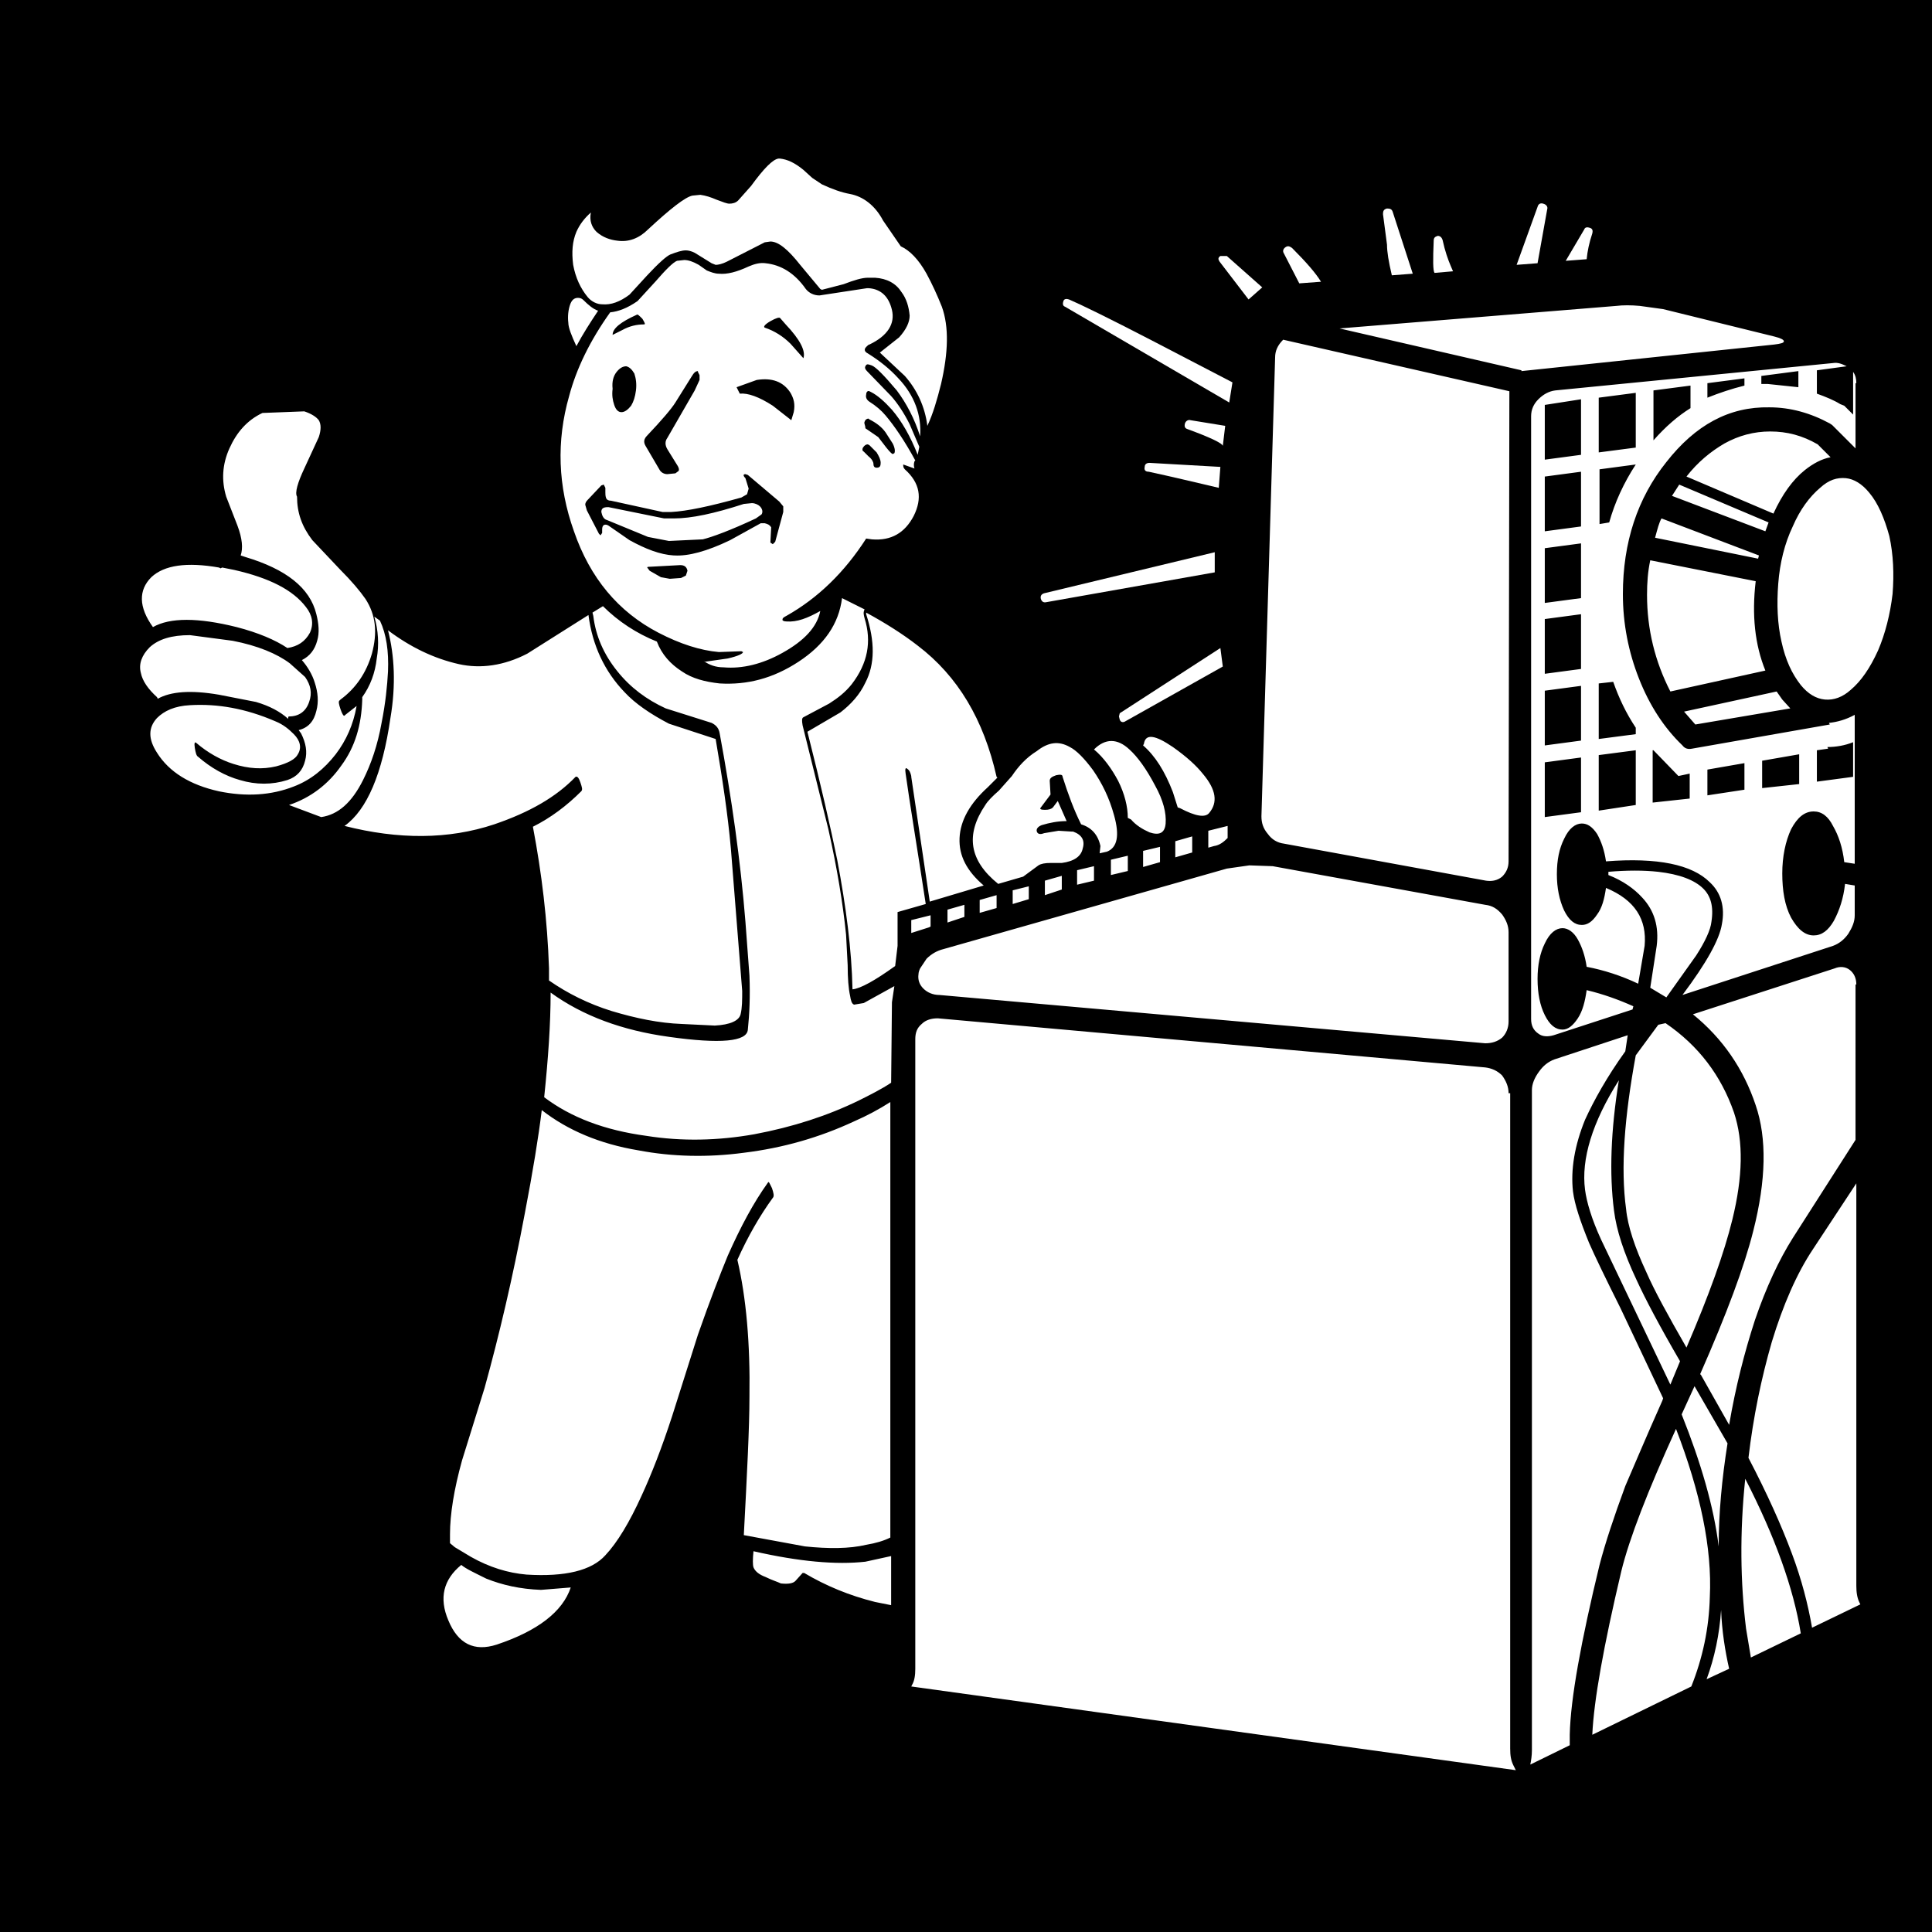<?xml version="1.0" encoding="utf-8"?>
<!-- Generator: Adobe Illustrator 25.4.1, SVG Export Plug-In . SVG Version: 6.00 Build 0)  -->
<svg version="1.1" id="Hacker_x2C_PerkClip_x5F_52403" image-rendering="auto"
	 xmlns="http://www.w3.org/2000/svg" xmlns:xlink="http://www.w3.org/1999/xlink" x="0px" y="0px" viewBox="0 0 240 240"
	 style="enable-background:new 0 0 240 240;" xml:space="preserve">
<style type="text/css">
	.st0{fill:#FFFFFF;}
</style>
<g>
	<rect width="240" height="240"/>
	<path class="st0" d="M139,89l0.1,0.4c0.1,0.3,0.4,0.4,0.7,0.2l12.1-6.8l-0.3-2.3l-12.5,8.1L139,89 M150.9,71.1l0-2.5l-21.2,5.1
		c-0.3,0.1-0.5,0.3-0.4,0.7c0.1,0.3,0.3,0.5,0.7,0.4L150.9,71.1 M151.9,55.4l0.3-2.5l-4.3-0.7c-0.3-0.1-0.6,0.1-0.7,0.4
		c-0.1,0.4,0,0.6,0.3,0.7C150.5,54.4,151.9,55.1,151.9,55.4 M142.8,57.5c-0.4,0-0.6,0.2-0.6,0.5c-0.1,0.4,0.1,0.6,0.5,0.6
		c2.8,0.6,5.7,1.3,8.7,2l0.2-2.6L142.8,57.5 M132.8,37.2c-0.3-0.1-0.6-0.1-0.7,0.2c-0.1,0.3-0.1,0.6,0.2,0.7L152.7,50l0.4-2.5
		l-10-5.2C137.7,39.5,134.2,37.8,132.8,37.2 M151.5,32.5l3.6,4.7l1.7-1.5l-4.4-3.9l-0.8,0C151.3,32,151.3,32.2,151.5,32.5
		 M159.7,30.7c-0.3,0.2-0.4,0.5-0.2,0.8l1.9,3.7l2.7-0.2c-0.6-1-1.8-2.4-3.6-4.2C160.2,30.6,160,30.5,159.7,30.7 M180.2,33
		c-0.3-0.7-0.7-1.8-1-3.2c-0.1-0.3-0.3-0.5-0.6-0.5c-0.3,0.1-0.5,0.2-0.5,0.6c-0.1,2.4-0.1,3.7,0.1,4l2.3-0.2L180.2,33 M173,26.3
		c-0.1-0.3-0.3-0.4-0.7-0.4c-0.4,0.1-0.5,0.3-0.5,0.7l0.5,3.8c0,0.9,0.2,2.1,0.6,3.8l2.6-0.2L173,26.3 M194.5,32.4l2.6-0.2
		c0.1-1,0.3-2,0.7-3.2c0.1-0.4,0-0.6-0.3-0.7c-0.3-0.1-0.6-0.1-0.7,0.2L194.5,32.4 M192.2,26c0.1-0.3-0.1-0.6-0.5-0.7
		c-0.3-0.1-0.6,0-0.7,0.4l-2.6,7.2l2.6-0.2L192.2,26z"/>
	<path class="st0" d="M213.8,200c-0.2,3-0.8,5.9-1.8,8.6l2.8-1.3C214.3,205.1,213.9,202.6,213.8,200 M217.5,205.9l6.2-3
		c-0.9-5.6-3.2-12-6.9-19.2c-0.7,6.7-0.6,12.9,0.1,18.6L217.5,205.9 M98.8,196.4l0.9-1h0.2c2.7,1.6,5.6,2.8,8.8,3.6l2,0.4v-6.1
		l-3.2,0.7c-3.6,0.4-8.2,0-13.9-1.3c-0.1,1-0.1,1.7,0,2c0.2,0.5,0.7,0.9,1.5,1.2c0.8,0.4,1.5,0.6,1.9,0.8
		C97.9,196.8,98.5,196.7,98.8,196.4 M113.2,114.3v1.6l2.2-0.7l0.2-0.1v-1.4L113.2,114.3 M117.7,113v1.6l2.1-0.7v-1.5L117.7,113
		 M121.7,111.8v1.6l2.1-0.6v-1.6L121.7,111.8 M127.8,110.1l-2,0.5v1.7l2-0.6V110.1 M140.1,108.2v-1.9l-2.1,0.5v1.9L140.1,108.2
		 M131.9,110.5v-1.7l-2.1,0.6v1.8L131.9,110.5 M135.9,109.4v-1.8l-2.1,0.5v1.8L135.9,109.4 M148.1,105.9v-2l-2.1,0.6v2L148.1,105.9
		 M142,105.7v2l2.1-0.6v-1.9L142,105.7 M152.5,104.1v-1.5l-2.4,0.6v2.1l0.7-0.2C151.5,105,152,104.6,152.5,104.1 M57.3,194.4
		L57.3,194.4c-2.2,1.8-2.8,4.1-1.6,6.9c1.2,2.9,3.2,3.9,6,3c5.1-1.7,8.2-4.1,9.2-7.1l-3.7,0.3c-2.6-0.1-4.8-0.6-6.8-1.4
		C59,195.4,57.9,194.9,57.3,194.4 M79.3,142.9c-4.8-0.8-8.8-2.5-12-5c-0.4,3.3-1.1,7.6-2.1,12.8c-1.5,8-3.2,15.2-5,21.7l-2.8,9
		c-1,3.6-1.5,6.7-1.5,9.2v1.1l0.6,0.5l2,1.2c2.3,1.3,4.6,2,6.9,2.2c4.8,0.3,8.1-0.5,9.8-2.4c1.5-1.6,3-4.1,4.5-7.4
		c1.2-2.6,2.5-5.9,3.8-9.9l3.2-10.1c1.5-4.3,2.8-7.6,3.7-9.8c1.6-3.6,3.2-6.6,5-9.1c0.1-0.2,0.2,0.1,0.5,0.7c0.2,0.6,0.3,1,0.1,1.2
		c-1.6,2.2-3.1,4.8-4.4,7.7c1.1,4.7,1.6,10.4,1.5,17c0,3.8-0.3,9.6-0.7,17.2l7.6,1.4c2.9,0.3,5.5,0.3,7.6-0.2c1.2-0.2,2.2-0.5,3-0.9
		v-54.1c-1.4,0.9-2.9,1.7-4.5,2.4c-4.3,2-8.8,3.3-13.7,3.9C87.9,143.8,83.5,143.7,79.3,142.9 M46.5,76.6c0.5,1.7,0.6,3.5,0.3,5.2
		c-0.2,1.8-0.8,3.4-1.8,4.8l0,0.3c-0.1,3.2-0.9,5.9-2.6,8.2c-1.6,2.3-3.8,4-6.5,4.9l4,1.5c2.1-0.3,3.8-1.8,5.2-4.6
		c1-2,1.8-4.3,2.3-7.1c0.5-2.5,0.7-4.6,0.8-6.4c0.1-2.5-0.2-4.6-1-6.3L46.5,76.6 M18.6,80.4c-1,1-1.4,2.1-1.1,3.2c0.2,1,0.9,2,2,3
		l0.1,0.2c1.6-0.9,4.1-1.1,7.6-0.5l4.6,0.9c1.7,0.5,3,1.2,4,2.1c0-0.2,0-0.3,0.1-0.3c1.2,0,2.1-0.6,2.5-1.8c0.4-1.1,0.2-2.1-0.5-3.1
		L36,82.4c-1.6-1.2-4-2.2-7.1-2.8l-5.3-0.7C21.3,78.9,19.7,79.4,18.6,80.4 M27.6,70.5l-0.2,0.1l-0.2-0.1c-4-0.7-6.8-0.3-8.4,1.2
		c-1.6,1.6-1.6,3.7,0.2,6.2c2.1-1.2,5.6-1.2,10.4,0c2.7,0.7,4.8,1.6,6.3,2.6c1.3-0.2,2.2-0.8,2.8-1.9c0.5-1.1,0.3-2.2-0.5-3.2
		c-1.6-2.1-4.5-3.6-8.9-4.6L27.6,70.5 M37.8,58.2l1.8-3.9c0.3-0.9,0.3-1.6,0-2.1c-0.3-0.4-0.9-0.8-1.8-1.1l-5.2,0.2
		c-1.9,0.9-3.2,2.4-4.1,4.4c-0.9,2-1,4-0.4,6l1.4,3.6c0.6,1.6,0.7,2.8,0.4,3.7l0.6,0.2c5,1.5,8,3.8,8.8,7.1c0.3,1.2,0.4,2.3,0.1,3.3
		c-0.3,1.1-0.9,1.9-1.9,2.4c0.7,0.8,1.3,1.8,1.6,2.8c0.4,1.2,0.5,2.4,0.2,3.5c-0.3,1.3-1,2.1-2.2,2.4l0.3,0.4
		c0.6,1.2,0.8,2.3,0.5,3.4c-0.3,1.2-1,2-2.2,2.4c-1.9,0.6-3.9,0.6-5.9,0c-1.8-0.5-3.6-1.5-5.2-2.9c-0.2-0.1-0.3-0.5-0.4-1.1
		c-0.1-0.6,0-0.8,0.2-0.6c1.4,1.2,3,2.1,4.6,2.6c1.9,0.6,3.6,0.7,5.3,0.3c1.5-0.4,2.4-0.9,2.7-1.5c0.5-0.8,0.3-1.7-0.5-2.5
		c-0.6-0.6-1.3-1.2-2.3-1.6c-3.7-1.6-7.2-2.2-10.6-2c-1.9,0.1-3.2,0.7-4.1,1.6c-1.1,1.2-1.1,2.6,0,4.3c1.5,2.4,4.1,4,7.7,4.8
		c3.4,0.7,6.5,0.5,9.3-0.6c2.1-0.8,3.8-2.2,5.2-4c1.3-1.7,2.2-3.7,2.6-6l-1.4,1.1l-0.1,0.1c-0.1,0.1-0.3-0.2-0.5-0.8
		c-0.2-0.6-0.3-1-0.1-1.1l0.1-0.1c1.9-1.4,3.2-3.3,3.9-5.7c0.7-2.6,0.5-4.8-0.8-6.8c-0.7-1-1.7-2.2-3.2-3.7l-3.4-3.6
		c-1.3-1.7-1.9-3.4-1.9-5.4C36.6,61.2,37,59.9,37.8,58.2 M70.8,37.9c-0.2,0.6-0.3,1.4-0.2,2.2c0,0.6,0.4,1.6,1,2.9
		c0.8-1.5,1.7-2.9,2.7-4.4c-0.6-0.2-1.2-0.7-1.8-1.3c-0.2-0.2-0.4-0.3-0.7-0.3C71.3,37,71,37.3,70.8,37.9 M149.4,96.1
		c-0.8-1-2-2.1-3.7-3.3c-2.2-1.5-3.4-1.7-3.6-0.4l-0.1,0.2c1.5,1.3,2.7,3.2,3.7,5.8l0.6,1.9l0.3,0.1c1.9,1,3.1,1.2,3.6,0.6
		C151.3,99.7,151.1,98.1,149.4,96.1 M135.9,93.1c1.2,1,2.2,2.4,3,3.9c0.8,1.6,1.2,3.2,1.2,4.6l0.4,0.2c0.6,0.7,1.4,1.2,2.3,1.6
		c1.2,0.4,1.9,0.1,2-1.1c0.1-1.3-0.3-2.9-1.3-4.7c-1.1-2.1-2.2-3.6-3.2-4.5C138.8,91.7,137.3,91.7,135.9,93.1 M125.7,96.4l-1.6,1.8
		c-0.8,0.7-1.4,1.3-1.7,1.8c-2.5,3.7-2,6.9,1.6,9.8l3.1-0.9l1.9-1.4c0.3-0.2,0.8-0.3,1.5-0.3h1.4c1.5-0.2,2.4-0.8,2.6-1.8
		c0.3-1-0.1-1.7-1.2-2.1l-0.2,0l-1.6-0.1l-1.8,0.3c-0.5,0.2-0.8,0.1-0.9-0.2c-0.1-0.3,0.1-0.6,0.6-0.8c1-0.3,2-0.5,3.1-0.5l-1.1-2.5
		l-0.6,0.8c-0.2,0.2-0.5,0.3-1,0.3c-0.5,0-0.7-0.1-0.5-0.3l1.2-1.6l-0.1-1.7c0-0.3,0.2-0.5,0.8-0.7c0.5-0.1,0.8-0.1,0.8,0.2
		c0.7,2.2,1.4,4.1,2.3,5.9c1.3,0.4,2.1,1.3,2.4,2.7l-0.1,0.9l0.9-0.2c1.3-0.5,1.6-2,0.9-4.5c-0.6-2.2-1.5-4-2.6-5.6
		c-1.1-1.5-2.1-2.5-2.9-2.9c-1.4-0.8-2.7-0.6-4.1,0.5C127.5,94.1,126.5,95.2,125.7,96.4 M107.6,76.1l0,0.2c1.1,3.4,1.1,6.2-0.1,8.5
		c-0.7,1.5-1.8,2.7-3.1,3.7l-4.1,2.4c1.7,6.7,2.9,12,3.7,15.9c1.1,5.8,1.8,11.2,1.9,16.1c1-0.1,2.8-1.1,5.3-2.9l0.3-2.5v-4.2l3.5-1
		c-1.1-7.2-2-12.6-2.5-16.2c-0.1-0.6,0-0.8,0.2-0.6c0.3,0.2,0.4,0.5,0.5,0.9l0,0.1l2.3,15.5l6.7-2c-2.1-1.8-3.1-3.7-3-5.9
		c0.1-2.2,1.3-4.3,3.5-6.3l1.2-1.2l-0.1-0.1c-1.6-7.1-4.8-12.5-9.8-16.3C112.2,78.8,110,77.4,107.6,76.1 M88.9,91.8l-5.8-1.9
		c-2.3-1.2-4.2-2.5-5.5-3.9c-2.5-2.6-4-5.8-4.5-9.6l-7.6,4.8c-2.9,1.5-5.8,1.9-8.5,1.3c-3.1-0.7-6-2.1-8.8-4.2
		c0.8,3.1,1,6.8,0.3,10.9c-1,6.9-2.9,11.4-5.7,13.4c6.7,1.7,12.9,1.7,18.6-0.2c4.4-1.5,7.7-3.4,10.1-5.9c0.2-0.1,0.4,0.1,0.6,0.7
		c0.2,0.6,0.3,0.9,0.1,1.1c-1.8,1.8-3.8,3.3-6,4.4c1.1,5.8,1.8,11.6,2,17.6v1.5c2.3,1.6,4.9,2.9,7.8,3.8c3,0.9,5.9,1.5,8.7,1.6
		l4.1,0.2c1.9-0.1,3-0.6,3.2-1.4c0.2-0.8,0.2-1.8,0.2-2.9l-1.4-17.6C90.4,101,89.7,96.5,88.9,91.8 M89.4,84.9
		c-1.8-0.2-3.4-0.6-4.7-1.5c-1.4-0.9-2.5-2.1-3.1-3.7c-2.5-1-4.8-2.5-6.7-4.4l-1.3,0.8l0.1,0.4c0.3,2.5,1.3,4.8,3,6.9
		c1.6,2,3.6,3.5,6,4.6l5.7,1.8c0.6,0.3,0.9,0.7,1,1.3c1.5,8.1,2.6,15.9,3.2,23.4l0.5,6.7c0.1,2.6,0,4.8-0.2,6.7
		c-0.1,1.5-3.4,1.8-9.8,0.9c-5.8-0.8-10.7-2.6-14.7-5.5c0,3.9-0.3,8.2-0.8,13c3.3,2.5,7.5,4.1,12.7,4.8c4.4,0.7,8.9,0.6,13.4-0.2
		c4.8-0.9,9.1-2.3,13-4.2c1.4-0.7,2.8-1.4,4-2.2l0.1-10l0.3-2l-3.8,2.1l-1.2,0.2c-0.3-0.1-0.4-0.5-0.5-1.1c-0.2-0.9-0.3-2.2-0.3-3.8
		l-0.2-3.8c-0.4-3.9-1.1-8.2-2.2-13.1l-3.2-12.9c-0.1-0.6-0.1-0.9,0.1-1l3.2-1.7c1.1-0.7,2-1.4,2.8-2.4c2-2.6,2.5-5.3,1.6-8.2
		c-0.1-0.4-0.2-0.7,0-1.1l-2.8-1.4c-0.4,3.2-2.2,5.8-5.4,7.9C96,84.3,92.8,85.1,89.4,84.9 M100.1,35.9c-1.4-2-3.1-3-5-3.2
		c-0.7-0.1-1.4,0.1-2.1,0.4c-1.5,0.7-2.7,1-3.7,0.9c-0.5,0-1-0.2-1.5-0.4l-1-0.7c-0.7-0.4-1.3-0.6-1.8-0.6l-0.9,0.1
		c-0.5,0.2-1.4,1.1-2.7,2.6l-2.2,2.4c-1.3,0.9-2.4,1.3-3.4,1.4c-2.5,3.5-4.2,7-5.1,10.4c-1.6,5.6-1.4,11.2,0.6,16.8
		c2,5.8,5.5,10,10.5,12.6c2.7,1.4,5.2,2.2,7.5,2.4l2.8-0.1l0.2,0.1c0,0.2-0.6,0.5-1.9,0.8l-2.8,0.4l-0.2-0.1
		c0.7,0.5,1.5,0.8,2.5,0.8c2.3,0.2,4.8-0.4,7.3-1.8c2.7-1.5,4.3-3.2,4.7-5.2c-1.6,0.9-2.9,1.4-4.2,1.3c-0.3,0-0.5-0.1-0.5-0.2
		c0-0.2,0.1-0.3,0.5-0.5c3.9-2.2,7.2-5.4,9.9-9.6l0.7,0.1c2.4,0.2,4.1-0.8,5.2-2.9c1.1-2.2,0.8-4.1-1.1-5.8
		c-0.2-0.2-0.2-0.4-0.2-0.6l1.4,0.5c-0.1-0.3-0.1-0.6,0-0.9l0.1-0.1c-1.3-2.4-2.6-4.3-3.7-5.6c-0.5-0.6-1.2-1.2-2-1.7
		c-0.3-0.2-0.5-0.5-0.4-0.9c0-0.3,0.2-0.5,0.4-0.4l0.2,0.1c0.8,0.4,1.7,1.2,2.6,2.2c1.2,1.4,2.3,3.3,3.2,5.6l0.2-1l-1.2-2.8
		c-0.7-1.4-1.5-2.6-2.3-3.5l-3-3.1c-0.2-0.2-0.3-0.4-0.2-0.6c0.1-0.2,0.2-0.3,0.5-0.2l0.3,0.1c0.5,0.2,1.5,1.2,3.1,3.1
		c1.2,1.6,2.2,3.5,2.9,5.7c0.2-2.6-0.7-5.1-2.7-7.2c-1-1.1-2.2-2.1-3.8-3.1c-0.4-0.2-0.5-0.5-0.2-0.8c0.2-0.2,0.3-0.3,0.4-0.3
		c2.3-1.1,3.2-2.6,2.8-4.3c-0.4-1.7-1.4-2.6-2.9-2.7h-0.2l-5.9,0.9C101.1,36.7,100.5,36.4,100.1,35.9 M86.9,46.6l0,0.6l-0.6,1.3
		l-3.4,5.9c-0.3,0.4-0.3,0.9,0,1.4l1.3,2.1c0.1,0.2,0.2,0.4,0.1,0.6l-0.4,0.3l-1,0.1c-0.4,0-0.8-0.2-1-0.6l-1.7-2.9
		c-0.3-0.5-0.2-0.9,0.2-1.3c1.8-1.9,3-3.3,3.5-4.1l2-3.2c0.3-0.5,0.5-0.7,0.8-0.7l0,0.1L86.9,46.6 M98.2,42.7L98.2,42.7
		c-0.9-0.9-2-1.6-3.2-2c-0.2-0.1,0-0.4,0.7-0.8c0.7-0.4,1.1-0.5,1.2-0.4l0.7,0.8c1.8,1.9,2.5,3.3,2.2,4.2L98.2,42.7 M91.9,48.9
		l-0.4-0.8l2.5-0.9c1.9-0.3,3.3,0.2,4.2,1.6c0.4,0.7,0.6,1.4,0.4,2.4l-0.3,1L96,50.4C94.3,49.3,92.9,48.8,91.9,48.9 M107.4,52.4
		c0.1-0.3,0.3-0.4,0.5-0.4l0.1,0.1c0.8,0.4,1.5,0.9,2,1.6l0.9,1.4c0.3,0.6,0.3,1,0.2,1.2l-0.2,0.1c-0.1,0-0.4-0.3-0.8-0.8l-1-1.3
		l-1.6-1.1C107.5,52.8,107.3,52.6,107.4,52.4 M107.8,55.2l0.2,0.1l0.9,0.9c0.3,0.5,0.5,0.9,0.5,1.3c0,0.4-0.1,0.6-0.5,0.6
		c-0.3,0-0.4-0.2-0.4-0.5c0-0.2-0.2-0.6-0.6-0.9l-0.6-0.6c-0.2-0.1-0.2-0.3-0.1-0.5C107.4,55.3,107.6,55.2,107.8,55.2 M92.6,58.9
		l0.3,0.1l3.9,3.3l0.5,0.6v0.7l-1,3.7l-0.3,0.3l-0.3-0.2l0.1-1.9c-0.2-0.3-0.4-0.4-0.8-0.5L94.5,65l-3.8,2.1c-2.9,1.4-5.2,2-6.9,1.9
		h-0.1c-1.7-0.1-3.5-0.8-5.5-1.9l-2.6-1.8l-0.2-0.1c-0.4-0.1-0.6,0.1-0.6,0.6v0.4l-0.2,0.3l-0.2-0.2l-1.5-2.9l-0.2-0.7
		c0-0.2,0.1-0.4,0.3-0.6l1.7-1.8l0.3-0.1l0.2,0.4l0,0.6c0,0.2,0,0.4,0.1,0.7c0.1,0.2,0.3,0.3,0.6,0.3l6.4,1.4h1.1
		c1.9-0.1,4.8-0.7,8.7-1.8l0.7-0.4l0.2-0.7l-0.4-1.3C92.3,59.1,92.3,58.9,92.6,58.9 M84.6,71.8l-1.4,0.1l-1.1-0.2l-1.4-0.8l-0.3-0.4
		c0-0.1,0.2-0.1,0.4-0.1l3.7-0.2c0.5,0,0.8,0.2,0.9,0.7l-0.2,0.6L84.6,71.8 M79.8,39.6c0.3,0.5,0.4,0.7,0.2,0.7
		c-0.9,0-1.8,0.2-2.7,0.7l-1.2,0.6c0-0.8,1-1.6,3-2.5C79.2,39,79.4,39.2,79.8,39.6 M76.6,46.2c0.4-0.5,0.8-0.7,1.2-0.7
		c0.4,0.1,0.7,0.4,1,0.9c0.2,0.6,0.3,1.3,0.2,2.1c-0.1,0.8-0.3,1.4-0.6,1.9c-0.4,0.5-0.8,0.8-1.2,0.8c-0.4,0-0.7-0.3-0.9-0.9
		c-0.2-0.6-0.3-1.2-0.2-2C76,47.4,76.2,46.7,76.6,46.2 M83.7,64.4l-1.2,0L75.6,63h-0.1c-0.6,0-0.8,0.2-0.8,0.6
		c0.1,0.5,0.3,0.9,0.7,1l5.1,2.1l2.6,0.5l4.2-0.2c1.2-0.3,3.4-1.1,6.6-2.6l0.7-0.5c0.2-0.3,0.1-0.7-0.2-1c-0.2-0.2-0.6-0.4-1-0.4
		l-1,0.1C88.7,63.8,85.9,64.4,83.7,64.4 M105.6,24.1c-1.1-0.2-2.2-0.6-3.5-1.2l-1.2-0.8l-1.1-1c-1.1-0.9-2-1.3-2.9-1.4h-0.2
		c-0.7,0.1-1.8,1.2-3.4,3.4l-1.6,1.8c-0.3,0.3-0.7,0.4-1.1,0.4c-0.3,0-0.8-0.2-1.6-0.5c-0.7-0.3-1.3-0.5-2-0.6l-1,0.1
		c-0.9,0.2-2.7,1.6-5.5,4.2c-1.1,1.1-2.4,1.6-3.8,1.4c-0.9-0.1-1.8-0.4-2.6-1.1c-0.6-0.6-0.9-1.4-0.7-2.4c-0.8,0.7-1.4,1.5-1.8,2.4
		c-0.5,1.2-0.6,2.5-0.4,4.1c0.3,1.6,0.9,2.9,1.8,4c0.5,0.6,1.2,0.9,1.8,0.9c1.1,0.1,2.2-0.3,3.4-1.2l2.2-2.4
		c1.4-1.5,2.4-2.4,2.9-2.6c0.8-0.3,1.4-0.5,1.9-0.5c0.3,0,0.7,0.1,1.1,0.3l2.1,1.3l0.5,0.2c0.3,0,0.8-0.1,1.4-0.4l4.7-2.4l0.7-0.1
		c1,0,2.2,1,3.7,2.9l2.5,3l0.2,0.1l2.7-0.7c1.3-0.5,2.3-0.8,3-0.8h0.9c1.5,0.1,2.6,0.7,3.3,1.8c0.6,0.8,0.9,1.8,1,2.9
		c0,0.8-0.4,1.7-1.3,2.7l-2.4,1.9l3.1,2.9c1.5,1.7,2.5,3.8,2.8,6.2c0.7-1.5,1.2-3.2,1.7-5.2c0.9-3.9,1-7.1,0.1-9.6
		c-0.6-1.5-1.2-2.8-1.9-4.1c-1-1.8-2.1-2.9-3.2-3.4l-2.2-3.2C108.7,25.5,107.2,24.4,105.6,24.1 M208.2,177.5
		c-3.5,7.7-5.8,13.6-6.8,17.7c-2.2,9.3-3.4,16-3.6,20.3l12.3-6c1.4-3.5,2.2-7.2,2.3-11.1C212.7,192.3,211.2,185.3,208.2,177.5
		 M208.9,175.7c2.4,6,4,11.5,4.6,16.4c0-4.1,0.4-8.4,1.1-12.8l-4.1-7.1L208.9,175.7 M217.2,181.1c2.3,4.4,4.1,8.4,5.4,11.9
		c1.2,3.2,2,6.3,2.5,9.2l6-2.9l-0.1-0.2c-0.3-0.6-0.4-1.3-0.4-2.1v-50l-5.4,8.2c-2,3-3.7,6.9-5.1,11.5
		C218.8,171.2,217.8,176,217.2,181.1 M201.1,134.2c-3.3,5.2-4.7,9.8-4.2,13.6c0.2,1.5,0.8,3.6,2,6.2l8.6,18l1.2-2.9
		c-2.5-4.3-4.3-7.7-5.4-10.1c-1.6-3.4-2.5-6.2-2.8-8.6C199.9,145.8,200.1,140.4,201.1,134.2 M187.4,135.8c0-0.8-0.3-1.5-0.8-2.2
		c-0.6-0.6-1.3-0.9-2.1-1l-68-6.1c-0.8,0-1.5,0.2-2,0.7c-0.6,0.5-0.8,1.1-0.8,1.9v78.2c0,0.8-0.1,1.5-0.4,2l-0.1,0.2l75.1,10.4
		l-0.3-0.6c-0.3-0.6-0.4-1.2-0.4-2.1V135.8 M201.9,130.6l0.3-2l-9.1,3c-0.8,0.3-1.4,0.8-1.9,1.5c-0.6,0.8-0.9,1.6-0.9,2.3v82
		c0,0.7-0.1,1.3-0.2,1.8l4.9-2.4v-1.3c0.1-4.5,1.4-11.6,3.7-21.1c0.7-2.7,1.8-6,3.2-9.8c1-2.3,2.5-5.9,4.6-10.6l0.1-0.3l-5.3-11.2
		c-1.9-3.8-3.2-6.5-3.9-8.1c-1.1-2.7-1.8-4.8-2-6.4c-0.3-2.7,0.2-5.7,1.5-8.9C198,136.7,199.6,133.8,201.9,130.6 M186.6,113.6
		c-0.6-0.7-1.2-1.1-2.1-1.2l-26.4-4.8l-2.9-0.1l-2.8,0.4l-35.2,10c-0.8,0.2-1.5,0.6-2.1,1.2l-0.8,1.2c-0.1,0.2-0.2,0.5-0.2,0.7
		c-0.1,0.7,0.1,1.3,0.6,1.8c0.5,0.5,1.2,0.8,2,0.8l67.8,6c0.8,0,1.5-0.2,2.1-0.7c0.5-0.5,0.8-1.2,0.8-2v-11.1
		C187.4,115,187.1,114.3,186.6,113.6 M186.6,108.9c0.5-0.5,0.8-1.1,0.8-1.9l0.1-58.4l-28.1-6.4c-0.7,0.7-1,1.4-1,2.2l-1.7,57
		c0,0.8,0.2,1.5,0.8,2.2c0.5,0.7,1.2,1.1,2,1.2l25.1,4.6C185.3,109.5,186,109.4,186.6,108.9 M215.4,138.2c-1.6-4.6-4.4-8.3-8.5-11.1
		l-0.9,0.2l-2.8,3.8c-1.4,7.6-1.9,14-1.2,19.1c0.2,2.1,1.1,4.8,2.5,7.8c1,2.3,2.7,5.4,5,9.4c2.8-6.5,4.7-11.8,5.7-15.9
		C216.5,146.2,216.6,141.8,215.4,138.2 M211.6,110.4c-1.1-1.1-3-1.8-5.6-2.1c-1.8-0.2-3.9-0.2-6.2,0v0.4c1.8,0.7,3.2,1.7,4.2,2.8
		c1.5,1.6,2.1,3.6,1.8,6l-0.8,5.2l2,1.2l3.7-5.2c1.1-1.7,1.8-3.2,1.9-4.2C212.9,112.6,212.5,111.3,211.6,110.4 M230.6,122.3
		c0-0.8-0.3-1.4-0.8-1.8c-0.5-0.4-1.2-0.5-1.9-0.2l-17.6,5.7c3.7,3,6.3,6.8,7.8,11.3c1.4,4.1,1.3,9.3-0.3,15.6
		c-1.1,4.4-3.3,10.3-6.6,17.8l0.1,0.1l3.5,6.2c0.8-4.7,1.9-9,3.2-13c1.4-4.1,3-7.5,4.7-10.2l7.8-12.2V122.3 M209.2,88.4l1.4,1.6
		l11.8-2l-1-1.1l-0.7-1L209.2,88.4 M205,69.6c-0.3,1.4-0.4,2.8-0.4,4.3c0,4.3,1,8.3,2.9,12l11.8-2.6c-1.3-3.2-1.7-6.9-1.2-11.1
		L205,69.6 M206.4,64.4c-0.3,0.5-0.5,1.3-0.8,2.4l12.8,2.6l0.1-0.4L206.4,64.4 M208.6,60.2l-0.9,1.4l11.6,4.4l0.4-1.1L208.6,60.2
		 M232.2,61.2c-0.9-1.1-1.9-1.7-2.9-1.8c-1.1-0.1-2.1,0.2-3.2,1.2c-1.3,1.1-2.5,2.7-3.4,4.8c-1,2.1-1.6,4.5-1.8,7.1
		c-0.2,2.6-0.1,5,0.4,7.2c0.5,2.3,1.3,4,2.4,5.4c0.9,1.1,1.9,1.7,3,1.8c1.1,0.1,2.2-0.3,3.2-1.2c1.3-1.1,2.4-2.7,3.4-4.9
		c0.9-2.1,1.5-4.5,1.8-7c0.2-2.5,0.1-4.9-0.4-7.2C234.1,64.4,233.3,62.5,232.2,61.2 M224.2,58.4c1-0.8,2.1-1.4,3.2-1.6l-1.6-1.6
		c-1.9-1.1-3.8-1.6-5.9-1.6c-2,0-3.9,0.5-5.7,1.5c-1.7,1-3.3,2.3-4.7,4.1l10.8,4.6C221.4,61.4,222.7,59.6,224.2,58.4 M230.6,47.6
		c0-0.5-0.1-1-0.4-1.4v5.3l-1.1-1.1l-0.5-0.2c-0.8-0.5-1.8-0.9-2.9-1.3v-2.9l3.7-0.5c-0.6-0.3-1.1-0.5-1.7-0.4l-34.5,3.4
		c-0.8,0.1-1.5,0.5-2.1,1.1c-0.6,0.6-0.9,1.3-0.9,2.1v74.9c0,0.8,0.3,1.4,0.9,1.8c0.5,0.4,1.2,0.4,1.9,0.2l9.8-3.2l0.1-0.4
		c-1.8-0.8-3.7-1.5-5.8-2c-0.2,1.4-0.5,2.6-1.1,3.5c-0.6,0.9-1.2,1.4-1.9,1.4c-0.9,0-1.6-0.6-2.2-1.8s-0.9-2.7-0.9-4.5
		c0-1.7,0.3-3.2,0.9-4.4c0.6-1.3,1.4-1.9,2.2-1.9c0.7,0,1.4,0.5,1.9,1.4c0.5,0.9,0.9,2,1.1,3.4c2.1,0.4,4.3,1.1,6.4,2.1l0.8-4.7
		c0.3-3.3-1.2-5.7-4.8-7.2c-0.2,1.4-0.5,2.5-1.1,3.3c-0.6,0.9-1.2,1.3-1.9,1.3c-0.9,0-1.6-0.6-2.2-1.8c-0.6-1.3-0.9-2.8-0.9-4.5
		c0-1.8,0.3-3.2,0.9-4.4c0.6-1.3,1.4-1.9,2.2-1.9c0.7,0,1.3,0.4,1.9,1.3c0.5,0.9,0.9,2,1.1,3.4c6.4-0.5,10.7,0.4,12.9,2.6
		c1.4,1.3,1.9,3.1,1.5,5.2c-0.3,1.9-1.9,4.8-4.9,8.8l18.7-6.1c0.8-0.3,1.4-0.8,1.9-1.5c0.5-0.8,0.8-1.5,0.8-2.3v-3.7l-1.2-0.2
		c-0.2,1.8-0.7,3.3-1.4,4.6c-0.7,1.2-1.5,1.8-2.5,1.8c-1.1,0-2-0.8-2.8-2.2c-0.8-1.5-1.1-3.4-1.1-5.5c0-2.1,0.4-4,1.1-5.5
		c0.8-1.5,1.7-2.2,2.8-2.2c1,0,1.8,0.6,2.4,1.8c0.7,1.2,1.2,2.7,1.4,4.5l1.3,0.2V88.8c-1.1,0.6-2.2,0.9-3.2,1l0.1,0.2l-17.1,3
		c-0.5,0.1-0.9,0-1.2-0.4c-2.3-2.2-4.1-5-5.4-8.3c-1.3-3.3-2-6.8-2-10.5c0-6.4,1.8-11.9,5.4-16.4c3.6-4.6,7.8-6.9,12.8-6.8
		c2.6,0,5.1,0.7,7.5,2l0.3,0.2l2.9,2.9V47.6 M205.4,48.5l4.6-0.6v2.8c-1.6,1-3.1,2.3-4.6,4V48.5 M212.1,49.4v-1.8l4.6-0.6v0.9
		C215.1,48.3,213.6,48.8,212.1,49.4 M219.6,47.7h-0.8v-1l4.6-0.6v2L219.6,47.7 M196.4,49.6v6.9l-4.5,0.6v-6.8L196.4,49.6
		 M199.9,64.9l-1.2,0.2v-6.8l4.5-0.6C201.7,60,200.6,62.4,199.9,64.9 M191.9,68.1l4.5-0.6v6.8l-4.5,0.6V68.1 M196.4,65.4l-4.5,0.6
		v-6.8l4.5-0.6V65.4 M198.6,84.9l1.8-0.2c0.7,2,1.6,3.9,2.8,5.7v0.8l-4.6,0.6V84.9 M196.4,76.3v6.8l-4.5,0.6v-6.8L196.4,76.3
		 M196.4,85.2V92l-4.5,0.6v-6.8L196.4,85.2 M191.9,94.7l4.5-0.6v6.8l-4.5,0.6V94.7 M205.4,93.2l3.1,3.2l1.4-0.3v3.1l-4.6,0.5V93.2
		 M212.1,98.8v-3.2l4.6-0.8v3.3L212.1,98.8 M218.9,97.9v-3.4l4.6-0.8v3.7L218.9,97.9 M225.7,93.2l1.4-0.2l-0.1-0.2
		c1.1,0,2.2-0.2,3.2-0.6v4.3l-4.5,0.6V93.2 M198.6,93.8l4.6-0.6v6.8l-4.6,0.7V93.8 M198.6,56.2v-6.8l4.6-0.6v6.8L198.6,56.2
		 M206.6,38.4l-2.9-0.4c-1.1-0.1-2.1-0.1-2.9,0l-34.4,2.8l22.6,5.2v0.1l31.4-3.3c0.8-0.1,1.2-0.2,1.2-0.4c0-0.2-0.4-0.4-1.2-0.6
		L206.6,38.4z"/>
</g>
</svg>
